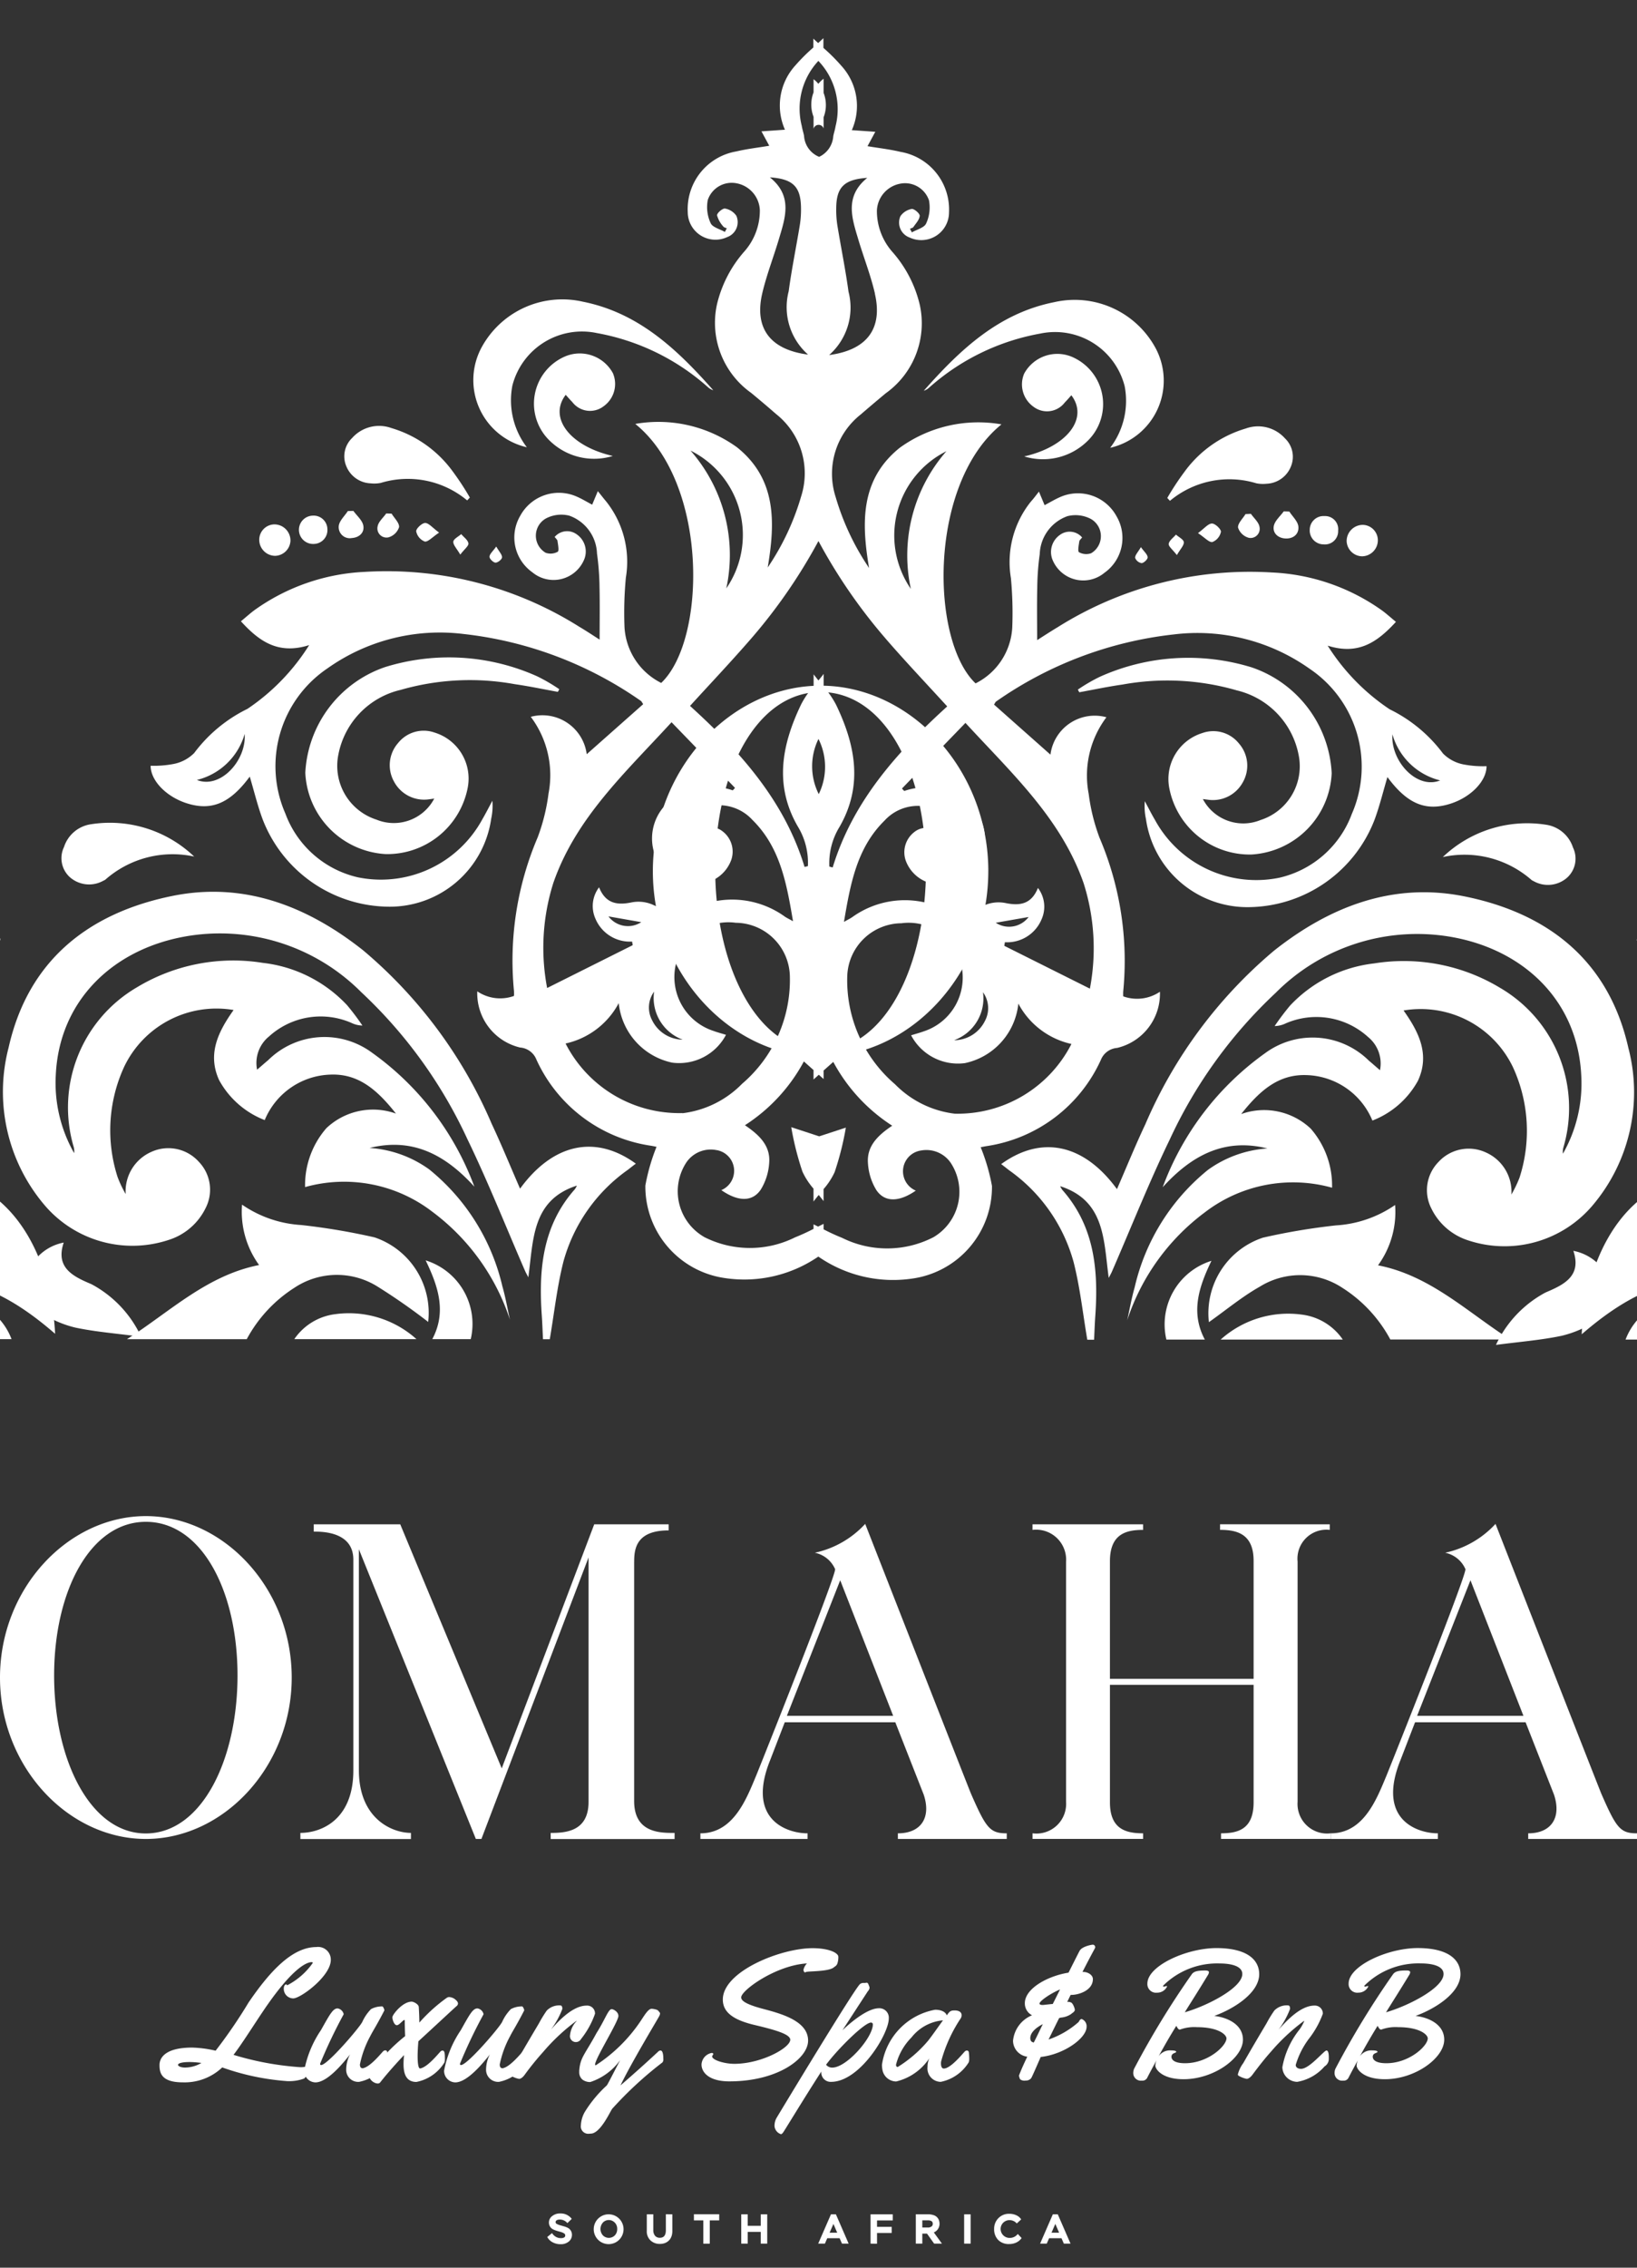 <svg width="65" height="90" fill="none" xmlns="http://www.w3.org/2000/svg"><rect width="100%" height="100%" fill="#333333" stroke="none"/><g clip-path="url(#clip0)" fill="#fff"><path d="M26.069 45.515c-.038-.007-.136-.03-.233-.045a5.943 5.943 0 01-4.538-3.42.757.757 0 00-.647-.476 2.21 2.21 0 01-1.7-2.23 1.619 1.619 0 001.457.183 1.864 1.864 0 000-.2 12.46 12.46 0 01.943-6.098c.21-.56.354-1.142.429-1.735a3.85 3.85 0 00-.705-3.045 1.774 1.774 0 012.222 1.484l2.242-1.986c-.051-.075-.063-.107-.081-.122a15.203 15.203 0 00-7.06-2.664A7.71 7.71 0 0013 26.528a4.684 4.684 0 00-1.668 5.763 4.029 4.029 0 002.884 2.529 4.582 4.582 0 004.936-2.304c.141-.242.266-.49.399-.736a2.4 2.4 0 01-.047.712 4.066 4.066 0 01-4.054 3.493 5.414 5.414 0 01-5.026-3.48c-.201-.545-.337-1.114-.507-1.683-.791 1.073-1.531 1.375-2.521 1.052-.81-.266-1.415-.9-1.415-1.483.299.01.597-.013.89-.067.318-.056.61-.209.839-.437a5.832 5.832 0 012.116-1.754 8.46 8.46 0 002.45-2.53c-1.241.393-1.992-.162-2.71-.945.197-.162.361-.311.538-.443a8.155 8.155 0 014.39-1.519c2.993-.18 5.968.581 8.506 2.178.303.18.597.376.809.512 0-.679.011-1.376-.004-2.075a10.41 10.41 0 00-.1-1.34 1.657 1.657 0 00-1.1-1.505 1.31 1.31 0 00-.92.106.785.785 0 00-.019 1.366.583.583 0 00.479-.04c.061-.036.012-.279-.008-.425-.008-.058-.073-.108-.113-.162a.647.647 0 01.879-.102.828.828 0 01.308.957 1.316 1.316 0 01-2.072.548 1.693 1.693 0 01-.486-2.236 1.745 1.745 0 012.24-.772c.204.087.395.204.62.324l.225-.538c.137.169.227.288.323.4a3.84 3.84 0 01.79 3.033c-.062.655-.08 1.313-.054 1.97a2.643 2.643 0 001.457 2.209c1.798-1.7 1.887-7.921-1.029-10.28a5.332 5.332 0 014.036.926c1.582 1.264 1.522 2.993 1.222 4.773a10.01 10.01 0 001.327-2.82 3 3 0 00-.995-3.271 46.696 46.696 0 00-.993-.842 3.41 3.41 0 01-1.351-3.52 4.859 4.859 0 011.083-2.088 2.451 2.451 0 00.617-1.644 1.133 1.133 0 00-.927-1.064 1.002 1.002 0 00-1.14.662c-.06.31-.02.632.113.919.072.166.369.237.566.35l.074-.144c-.045-.022-.11-.032-.135-.069a1.087 1.087 0 01-.25-.445c-.007-.09.22-.286.317-.27a.692.692 0 01.449.287.63.63 0 01-.364.846 1.1 1.1 0 01-1.566-.995 2.322 2.322 0 011.923-2.404c.425-.101.862-.15 1.314-.226l-.31-.572.933-.065a2.361 2.361 0 01.405-2.542 7.42 7.42 0 01.723-.722v-.35l.19.175c.07-.064.14-.128.209-.194V1.9c.257.224.499.466.723.723a2.36 2.36 0 01.405 2.542l.933.065-.31.572c.451.076.89.124 1.314.226a2.32 2.32 0 011.922 2.402 1.1 1.1 0 01-1.566.996.631.631 0 01-.364-.845.693.693 0 01.449-.288c.097-.015.323.182.318.271-.01.155-.153.302-.251.446-.025.036-.088.046-.135.069l.074.144c.196-.114.491-.184.566-.352.133-.287.173-.608.114-.919a1.003 1.003 0 00-1.141-.662 1.133 1.133 0 00-.927 1.064A2.452 2.452 0 0035.436 10a4.859 4.859 0 011.083 2.088 3.411 3.411 0 01-1.35 3.521 66.75 66.75 0 00-.993.841 2.998 2.998 0 00-.996 3.272 10.02 10.02 0 001.328 2.82c-.3-1.78-.36-3.506 1.222-4.774a5.33 5.33 0 014.036-.926c-2.913 2.36-2.828 8.576-1.029 10.28a2.64 2.64 0 001.456-2.208 14.79 14.79 0 00-.053-1.97 3.84 3.84 0 01.79-3.033c.1-.11.19-.23.323-.4l.225.538c.224-.118.416-.235.62-.323a1.745 1.745 0 012.24.771 1.694 1.694 0 01-.486 2.237 1.317 1.317 0 01-2.072-.549.827.827 0 01.308-.957.647.647 0 01.879.103c-.039.054-.106.104-.113.162-.02.146-.07.389-.008.424a.582.582 0 00.479.04.786.786 0 00-.019-1.366 1.313 1.313 0 00-.92-.106 1.656 1.656 0 00-1.101 1.505 10.29 10.29 0 00-.099 1.34c-.016.697-.004 1.396-.004 2.075.215-.136.51-.33.81-.51A14.341 14.341 0 0150.5 22.72c1.58.07 3.105.597 4.39 1.518.176.131.34.28.538.442-.719.78-1.47 1.338-2.71.945a8.446 8.446 0 002.462 2.526 5.838 5.838 0 012.117 1.754c.228.229.52.382.839.438.293.054.591.076.89.065 0 .584-.608 1.219-1.414 1.483-.99.324-1.73.021-2.522-1.051-.169.566-.306 1.138-.507 1.683a5.414 5.414 0 01-5.026 3.48 4.066 4.066 0 01-4.054-3.493 2.398 2.398 0 01-.047-.712c.133.242.257.495.4.736a4.58 4.58 0 004.935 2.303 4.03 4.03 0 002.884-2.53 4.683 4.683 0 00-1.668-5.761 7.709 7.709 0 00-5.398-1.367 15.192 15.192 0 00-7.059 2.664c-.022.014-.034.046-.08.121l2.24 1.986a1.772 1.772 0 012.223-1.484 3.85 3.85 0 00-.704 3.045c.075.593.219 1.175.429 1.735a12.45 12.45 0 01.942 6.097 1.864 1.864 0 000 .2 1.618 1.618 0 001.457-.183 2.21 2.21 0 01-1.7 2.23.756.756 0 00-.646.477 5.942 5.942 0 01-4.538 3.42c-.098.016-.196.037-.233.044.201.496.352 1.01.448 1.537a3.671 3.671 0 01-3.145 3.673 5.208 5.208 0 01-3.75-.87 5.195 5.195 0 01-3.722.851 3.672 3.672 0 01-3.146-3.672c.096-.525.244-1.04.444-1.536zM9.715 29.129a2.624 2.624 0 01-1.896 1.826c.932.373 1.972-.777 1.896-1.826zm47.47 1.844a2.623 2.623 0 01-1.896-1.827c-.077 1.05.964 2.201 1.895 1.827zm-35.21 4.057a8.52 8.52 0 00-.25 4.182l3.398-1.7-.025-.143a1.483 1.483 0 01-1.456-.91 1.227 1.227 0 01.145-1.243c.258.641.71.72 1.295.597a1.42 1.42 0 01.875.11 2.2 2.2 0 001.78.038 3.581 3.581 0 013.416.41c.081.059.175.1.335.19-.255-1.508-.511-2.936-1.611-4.019a1.79 1.79 0 00-2.7.064.846.846 0 00.133 1.32c.068-.302.19-.592.356-.854a.756.756 0 011.028-.076 1.01 1.01 0 01.345 1.123 1.44 1.44 0 01-1.25.953 1.583 1.583 0 01-1.555-.696 1.927 1.927 0 01.656-2.788 2.636 2.636 0 012.205-.22l.09-.098-2.52-2.606c-1.83 1.996-3.792 3.788-4.69 6.366zm3.49 1.569l-1.305-.229a.97.97 0 001.302.229h.003zm.507 2.757a1.075 1.075 0 00-.075 1.143 1.376 1.376 0 001.209.763 1.766 1.766 0 01-1.134-1.904v-.002zm1.446-21.473a6.282 6.282 0 011.421 5.469 3.74 3.74 0 00-1.421-5.469zm3.155-10.841c.918.742.605 1.608.35 2.462-.213.714-.486 1.412-.656 2.136-.324 1.388.313 2.238 1.819 2.433a2.508 2.508 0 01-.77-2.513c.119-.885.301-1.763.445-2.644.034-.222.048-.446.044-.67-.01-.834-.315-1.147-1.236-1.207l.004.003zm1.923-4.626A2.78 2.78 0 0031.836 5c.02.13.065.258.09.389a.964.964 0 00.6.836.979.979 0 00.56-.818c.024-.13.07-.258.09-.39a2.775 2.775 0 00-.683-2.602l.004.001zm2.246 9.241c-.167-.723-.442-1.421-.656-2.135-.255-.853-.566-1.72.35-2.463-.92.06-1.226.373-1.232 1.204-.005.224.01.448.043.67.144.882.324 1.76.445 2.645a2.509 2.509 0 01-.77 2.513c1.503-.198 2.137-1.048 1.816-2.436l.005.002zm2.845 6.247a3.738 3.738 0 00-1.421 5.467 6.282 6.282 0 011.418-5.469l.003.002zm-2.399 7.466a21.386 21.386 0 01-2.69-3.898 21.417 21.417 0 01-2.679 3.88c-.772.89-1.583 1.746-2.42 2.664 1.966 1.788 3.742 3.745 4.548 6.391l.132-.033a2.763 2.763 0 00-.404-1.578c-.949-1.646-.623-3.262.137-4.844.135-.259.3-.5.494-.717v-.472c.061.08.126.162.191.243.072-.086.142-.17.207-.26v.508c.193.219.36.46.495.718.76 1.582 1.085 3.197.136 4.844a2.76 2.76 0 00-.404 1.578l.132.033c.809-2.646 2.582-4.604 4.548-6.391-.843-.922-1.654-1.777-2.426-2.668l.003.002zm-2.679 6.149a2.468 2.468 0 00-.01-2.192 2.463 2.463 0 00.007 2.183l.003.009zm10.519 3.535c-.899-2.578-2.86-4.368-4.693-6.364l-2.521 2.605.09.098a2.634 2.634 0 012.205.22 1.925 1.925 0 01.656 2.787 1.582 1.582 0 01-1.555.697 1.441 1.441 0 01-1.25-.953 1.011 1.011 0 01.346-1.123.756.756 0 011.027.075c.167.263.288.552.357.855a.845.845 0 00.133-1.32 1.79 1.79 0 00-2.7-.064c-1.1 1.081-1.356 2.508-1.612 4.02.162-.091.254-.134.335-.192a3.582 3.582 0 013.418-.41 2.203 2.203 0 001.78-.037c.272-.128.578-.167.874-.11.585.123 1.037.044 1.295-.597a1.226 1.226 0 01.145 1.244 1.482 1.482 0 01-1.457.91l-.023.143 3.398 1.699a8.52 8.52 0 00-.25-4.188l.002.005zm-5.13 6.23a1.37 1.37 0 001.209-.762 1.075 1.075 0 00-.076-1.142 1.764 1.764 0 01-1.135 1.899l.002.005zm1.64-4.662a.97.97 0 001.305-.228l-1.305.228zm3.009 4.812a3.161 3.161 0 01-2.112-1.603 2.692 2.692 0 01-2.121 2.362 2.103 2.103 0 01-2.137-1.104c.17-.053.34-.098.503-.157a2.246 2.246 0 001.48-2.676 2.142 2.142 0 00-2.37-1.614 2.17 2.17 0 00-2.147 2.064 5.423 5.423 0 001.896 4.326 3.984 3.984 0 002.37 1.168 5.07 5.07 0 004.636-2.771l.002.005zm-14.603 7.652a4.016 4.016 0 003.625.022c.25-.1.495-.212.734-.337v-.18l.181.09c.073-.036.145-.073.218-.108v.216c.239.125.484.238.734.338a4.018 4.018 0 003.625-.023 2.09 2.09 0 00.69-2.952 1.17 1.17 0 00-1.178-.491.833.833 0 00-.21 1.592c-.657.456-1.231.476-1.567-.023a2.298 2.298 0 01-.333-1.078c-.048-.679.413-1.105.964-1.475a6.877 6.877 0 01-2.34-2.532l-.385.342v.337l-.19-.169-.209.188v-.375l-.384-.342a6.877 6.877 0 01-2.34 2.532c.55.372 1.012.797.964 1.475-.02.382-.135.752-.334 1.078-.336.5-.91.48-1.567.023a.833.833 0 00-.21-1.592 1.171 1.171 0 00-1.178.491 2.09 2.09 0 00.688 2.949l.002.004zm-.848-4.904c.9-.108 1.735-.52 2.369-1.168a5.421 5.421 0 001.896-4.326 2.17 2.17 0 00-2.147-2.065 2.14 2.14 0 00-2.37 1.614 2.246 2.246 0 001.48 2.676c.161.06.333.104.503.157a2.104 2.104 0 01-2.137 1.104 2.692 2.692 0 01-2.122-2.362 3.163 3.163 0 01-2.111 1.603 5.069 5.069 0 004.638 2.761v.006z"/><path d="M19.953 51.07c.122.43.198.87.295 1.305a8.732 8.732 0 00-3.074-4.278 5.75 5.75 0 00-5.06-.984 3.441 3.441 0 01.848-2.341 2.697 2.697 0 012.76-.576c-.728-.921-1.476-1.593-2.603-1.547a2.92 2.92 0 00-2.608 1.805 3.5 3.5 0 01-1.81-1.585c-.478-1.042-.032-1.93.574-2.784a4.06 4.06 0 00-4.347 2.258 6.035 6.035 0 00-.258 4.374c.088.232.195.457.32.673A1.71 1.71 0 016 45.72a1.625 1.625 0 011.89.384 1.596 1.596 0 01.28 1.831 2.451 2.451 0 01-1.488 1.28 4.58 4.58 0 01-4.95-1.43 6.942 6.942 0 01-1.39-6.21c.778-3.464 3.182-5.345 6.507-6.018 2.827-.572 5.34.396 7.563 2.154a18.507 18.507 0 015.112 6.892c.396.842.748 1.706 1.126 2.572 1.309-1.794 2.993-2.157 4.597-.992-.109.08-.21.161-.314.242a6.597 6.597 0 00-2.56 3.641c-.256 1.01-.367 2.055-.543 3.084h-.27c-.015-.311-.025-.623-.047-.935-.129-1.82.025-3.566 1.312-5.016a.778.778 0 00.081-.145c-1.79.576-1.723 2.143-1.928 3.64-.061-.12-.096-.179-.124-.242-.763-1.753-1.468-3.534-2.3-5.252a18.716 18.716 0 00-4.208-5.821 7.917 7.917 0 00-7.043-2.203c-2.845.525-4.95 2.551-5.088 5.489a5.63 5.63 0 00.729 3.1.658.658 0 00-.022-.26 5.522 5.522 0 012.514-6.32 7.405 7.405 0 015.005-.97c1.277.145 2.46.74 3.339 1.677.217.259.421.529.61.81a1.057 1.057 0 01-.438-.106 3.048 3.048 0 00-3.269.538 1.355 1.355 0 00-.475 1.32c.175-.15.305-.266.439-.377a3.177 3.177 0 014.126-.297 11.366 11.366 0 014.063 5.317c-1.127-1.239-2.427-1.968-4.16-1.537.852.055 1.67.35 2.363.848a8.42 8.42 0 012.913 4.662z"/><path d="M9.61 47.809a4.612 4.612 0 002.347.809c.98.108 1.952.272 2.913.49a3.162 3.162 0 012.132 3.356 24.467 24.467 0 00-2.023-1.41 3.042 3.042 0 00-3.282.05 5.501 5.501 0 00-1.9 2.046H5.04c1.693-1.077 3.168-2.535 5.248-2.943a3.597 3.597 0 01-.677-2.398zm-12.432 3.86a2.545 2.545 0 013.28 1.478h-7.812l2.623-.856c.636-.209 1.263-.455 1.909-.622z"/><path d="M13.305 52.157a4.013 4.013 0 013.231.99h-4.85a2.31 2.31 0 011.62-.99zm3.597-2.135a2.642 2.642 0 011.79 3.125h-1.527c.578-1.085.23-2.104-.263-3.125zm-1.246-18.984a1.332 1.332 0 01.15-1.548 1.301 1.301 0 011.456-.414 1.91 1.91 0 011.312 2.175 3.253 3.253 0 01-3.262 2.646 3.389 3.389 0 01-3.189-3.228 4.685 4.685 0 013.177-4.197 8.556 8.556 0 016.037.373c.302.149.592.318.87.508l-.056.106c-.571-.104-1.14-.224-1.713-.306a9.937 9.937 0 00-4.53.227 3.27 3.27 0 00-2.473 2.572 2.241 2.241 0 001.512 2.577 1.814 1.814 0 002.295-.834l-.182.024a1.352 1.352 0 01-1.404-.68zM-3.406 50.822a1.693 1.693 0 01.89-1.805 2.694 2.694 0 01-1.991-1.17 7.995 7.995 0 00-.956-.935 6.06 6.06 0 014.092-.036c2.228.809 3.42 3.344 3.56 6.06-1.63-1.413-3.376-2.411-5.595-2.114zm2.889-.793a2.547 2.547 0 00-2.446-2.347c.507.272.987.592 1.433.955.382.43.721.896 1.013 1.392zm19.673-36.302a3.65 3.65 0 013.988-1.753c2.22.442 3.753 1.903 5.178 3.514a.549.549 0 01-.213-.123 9.028 9.028 0 00-4.413-2.147 2.853 2.853 0 00-3.351 2.085 3.076 3.076 0 00.574 2.448 2.734 2.734 0 01-1.763-4.024z"/><path d="M5.604 53.052c-.953-.126-1.788-.19-2.601-.36a4.207 4.207 0 01-1.343-.577 1.261 1.261 0 01-.595-1.505 1.915 1.915 0 011.465-1.295c-.32.947.297 1.308 1.001 1.609.042.018.081.034.123.055a4.52 4.52 0 011.95 2.073zm18.73-34.956a2.522 2.522 0 01-2.482-.582 2.04 2.04 0 01.6-3.374 1.497 1.497 0 011.884.67 1.087 1.087 0 01-.366 1.312.883.883 0 01-1.243-.162c-.09-.092-.174-.19-.265-.29-.702.923.192 2.046 1.872 2.426zM4.186 34.91a.484.484 0 01-.081.043 1.156 1.156 0 01-1.336-.144 1.017 1.017 0 01-.228-1.192 1.326 1.326 0 011.08-.906 4.848 4.848 0 014.089 1.284 4.037 4.037 0 00-3.524.914zM14.72 19.183a1.088 1.088 0 01-.971-.684 1.007 1.007 0 01.233-1.116 1.434 1.434 0 011.56-.394c.983.29 1.841.9 2.441 1.73.244.33.468.673.673 1.028l-.106.114a3.68 3.68 0 00-3.428-.696 1.301 1.301 0 01-.402.018zm-3.187 2.282a.627.627 0 01-.614.595.638.638 0 01-.625-.632.611.611 0 01.587-.616.64.64 0 01.652.653zM13 21a.55.55 0 01-.55.588.561.561 0 11-.037-1.123.547.547 0 01.587.536zm.973.353a.44.44 0 01-.523-.473c.02-.209.234-.399.362-.598l.22-.005c.137.191.353.368.393.579.055.28-.16.478-.452.497zm1.577-.968c.108.18.313.37.296.537a.624.624 0 01-.424.405.362.362 0 01-.428-.435c.031-.186.222-.343.341-.514l.214.007zm1.886.753c-.271.18-.442.378-.572.354a.551.551 0 01-.338-.404c-.011-.105.228-.332.356-.332.146.002.293.192.554.382zm1.164.427c.014.1-.158.228-.324.447-.14-.243-.286-.384-.276-.514.01-.108.202-.201.314-.3.1.121.266.234.285.367zm1.333.555c0 .08-.17.215-.26.21-.088-.005-.242-.156-.236-.236.005-.11.133-.213.267-.404.117.205.233.32.23.43zM-.287 37.532c-.065.007-.22-.178-.209-.26.015-.11.148-.207.292-.385.107.198.235.323.213.424a.393.393 0 01-.296.22zm40.354 8.912c-.103-.081-.206-.162-.313-.243 1.605-1.164 3.288-.801 4.597.993.378-.868.728-1.731 1.126-2.573a18.524 18.524 0 015.112-6.892c2.22-1.757 4.736-2.725 7.563-2.153 3.324.672 5.729 2.555 6.506 6.017a6.943 6.943 0 01-1.39 6.21 4.58 4.58 0 01-4.949 1.432 2.455 2.455 0 01-1.488-1.28 1.596 1.596 0 01.28-1.832 1.626 1.626 0 011.89-.384 1.709 1.709 0 011.012 1.67c.125-.216.233-.44.323-.673a6.04 6.04 0 00-.258-4.374 4.063 4.063 0 00-4.347-2.258c.607.854 1.052 1.743.573 2.785a3.5 3.5 0 01-1.81 1.584 2.92 2.92 0 00-2.607-1.804c-1.127-.045-1.875.626-2.604 1.546a2.699 2.699 0 012.76.576c.567.65.87 1.486.849 2.347a5.75 5.75 0 00-5.06.984 8.728 8.728 0 00-3.075 4.278c.097-.436.174-.877.296-1.305a8.418 8.418 0 012.912-4.666 4.54 4.54 0 012.362-.849c-1.73-.432-3.032.297-4.16 1.538a11.374 11.374 0 014.064-5.318 3.18 3.18 0 014.126.298c.133.11.264.227.438.377a1.356 1.356 0 00-.475-1.32 3.05 3.05 0 00-3.27-.538 1.055 1.055 0 01-.438.105c.19-.28.393-.55.61-.81a5.413 5.413 0 013.339-1.676 7.402 7.402 0 015.005.971 5.523 5.523 0 012.515 6.32.647.647 0 00-.022.261 5.631 5.631 0 00.728-3.1c-.14-2.94-2.243-4.965-5.088-5.49a7.918 7.918 0 00-7.043 2.203 18.711 18.711 0 00-4.207 5.82c-.832 1.72-1.537 3.5-2.301 5.254-.028.063-.062.122-.124.242-.205-1.497-.138-3.063-1.928-3.64.022.05.05.098.081.143 1.287 1.451 1.441 3.196 1.313 5.017-.022.31-.032.623-.047.934h-.27c-.176-1.029-.287-2.074-.544-3.083a6.595 6.595 0 00-2.562-3.644z"/><path d="M50.136 49.123c.96-.22 1.933-.383 2.912-.49a4.61 4.61 0 002.347-.81 3.597 3.597 0 01-.678 2.395c2.081.405 3.556 1.867 5.248 2.943h-4.76a5.506 5.506 0 00-1.9-2.047 3.04 3.04 0 00-3.281-.05c-.718.405-1.363.946-2.023 1.41a3.161 3.161 0 012.135-3.35zm17.691 2.564c.647.169 1.272.414 1.908.623l2.624.855h-7.813a2.543 2.543 0 013.28-1.478z"/><path d="M51.7 52.175a2.311 2.311 0 011.618.99h-4.85a4.014 4.014 0 013.232-.99zm-3.598-2.135c-.492 1.022-.84 2.04-.262 3.125h-1.527a2.641 2.641 0 011.79-3.125zm-14.516-5.287c-.102.6-.251 1.19-.445 1.766a2.815 2.815 0 01-.44.674v.476a8.297 8.297 0 00-.192-.243 5.687 5.687 0 00-.207.261v-.512a2.83 2.83 0 01-.439-.674 11.575 11.575 0 01-.445-1.766l1.11.364 1.058-.346zM32.702 5.1a.206.206 0 00-.398.017v-.48a1.346 1.346 0 010-.971v-.523a1.1 1.1 0 01.19.184c.06-.076.13-.144.208-.202v.56a1.34 1.34 0 010 .971V5.1zm16.395 22.296a9.928 9.928 0 00-4.53-.227c-.574.081-1.143.202-1.713.306l-.056-.106c.277-.19.568-.36.87-.507a8.552 8.552 0 016.036-.374 4.685 4.685 0 013.173 4.199 3.387 3.387 0 01-3.188 3.227 3.252 3.252 0 01-3.262-2.645 1.908 1.908 0 011.311-2.175 1.302 1.302 0 011.456.413 1.332 1.332 0 01.15 1.548 1.351 1.351 0 01-1.4.681l-.182-.023a1.813 1.813 0 002.29.832 2.241 2.241 0 001.513-2.578 3.27 3.27 0 00-2.468-2.57zm17.276 19.498a6.058 6.058 0 014.09.038 7.934 7.934 0 00-.955.934 2.69 2.69 0 01-1.991 1.17 1.693 1.693 0 01.89 1.806c-2.219-.298-3.965.7-5.603 2.113.147-2.717 1.34-5.252 3.569-6.06zm.161 1.76a9.03 9.03 0 011.432-.955 2.547 2.547 0 00-2.445 2.347 8.854 8.854 0 011.014-1.393v.001zM36.68 15.508c1.428-1.612 2.96-3.075 5.179-3.515a3.651 3.651 0 013.987 1.753 2.734 2.734 0 01-1.764 4.026 3.075 3.075 0 00.574-2.448 2.852 2.852 0 00-3.351-2.085 9.029 9.029 0 00-4.413 2.146.555.555 0 01-.211.123z"/><path d="M63.345 52.44a4.234 4.234 0 01-1.343.576c-.814.17-1.649.235-2.602.36a4.518 4.518 0 011.95-2.07c.04-.02.081-.037.123-.055.703-.302 1.32-.662 1-1.608a1.916 1.916 0 011.466 1.294 1.263 1.263 0 01-.594 1.503zM42.276 15.978a.885.885 0 01-1.243.162 1.088 1.088 0 01-.366-1.313 1.498 1.498 0 011.884-.67 2.041 2.041 0 01.6 3.375 2.522 2.522 0 01-2.482.582c1.68-.38 2.574-1.503 1.871-2.427-.09.102-.173.198-.264.29zm18.621 18.994a.564.564 0 01-.081-.044 4.036 4.036 0 00-3.527-.913 4.85 4.85 0 014.088-1.285 1.327 1.327 0 011.081.906 1.017 1.017 0 01-.228 1.192 1.154 1.154 0 01-1.333.144zM47.023 18.737a4.628 4.628 0 012.441-1.73 1.434 1.434 0 011.56.393 1.007 1.007 0 01.233 1.116 1.086 1.086 0 01-.97.683 1.317 1.317 0 01-.405-.019 3.68 3.68 0 00-3.427.697l-.106-.114c.205-.355.43-.697.674-1.026zm7.687 2.709a.638.638 0 01-.626.633.628.628 0 01-.613-.596.643.643 0 01.652-.652.612.612 0 01.587.615zm-1.577-.386a.523.523 0 01-.577.545.551.551 0 01-.55-.587.547.547 0 01.587-.536.52.52 0 01.54.579zm-1.939-.76c.127.2.34.39.36.598.03.299-.203.493-.522.473-.293-.019-.507-.218-.453-.496.041-.21.256-.387.394-.58l.22.006zm-1.184.608a.363.363 0 01-.427.436.622.622 0 01-.424-.405c-.017-.167.189-.357.296-.536l.215-.01c.119.171.309.33.34.515zm-1.531.199a.553.553 0 01-.339.405c-.13.023-.3-.175-.572-.354.26-.191.405-.38.555-.38.127-.002.367.225.356.33zm-1.474.41c.01.13-.136.27-.275.514-.168-.219-.34-.347-.324-.447.02-.134.184-.243.287-.367.11.1.302.191.312.3zm-1.673.833a.335.335 0 01-.26-.211c-.004-.11.114-.225.23-.425.134.189.261.29.267.405.006.075-.15.226-.237.23zm19.96 15.2a.396.396 0 01-.296-.221c-.022-.098.106-.226.213-.425.144.178.278.274.291.386.012.083-.143.267-.208.26zm-26.05-2.974c0 4.066-3.103 7.363-6.659 7.363-3.555 0-6.66-3.3-6.66-7.363 0-4.063 3.105-7.363 6.66-7.363 3.556 0 6.66 3.298 6.66 7.363zm-2.475-.099c0-3.85-1.63-7.012-4.184-7.012-2.534 0-4.185 3.163-4.185 7.012 0 3.85 1.65 7.21 4.185 7.21 2.554 0 4.185-3.358 4.185-7.211v.001zM11.583 66.578c0 3.535-2.7 6.406-5.792 6.406C2.7 72.984 0 70.114 0 66.578c0-3.537 2.7-6.407 5.791-6.407 3.093 0 5.792 2.87 5.792 6.407zm-2.152-.081c0-3.349-1.419-6.099-3.641-6.099-2.204 0-3.641 2.75-3.641 6.099 0 3.348 1.434 6.269 3.64 6.269 2.223-.004 3.642-2.923 3.642-6.273v.004zm15.749-4.515v9.499c0 1.28 1.06 1.264 1.606 1.264v.242h-4.92v-.242c.581 0 1.503-.051 1.503-1.23v-9.703l-4.253 11.171h-.222L14.25 61.487v8.763c0 1.93 1.315 2.494 2.067 2.494v.243h-4.39v-.243c.82 0 2.103-.512 2.103-2.478v-8.369c0-1.127-1.28-1.11-1.572-1.11v-.291h3.434l4.03 9.686 3.673-9.686h2.956v.243c-1.301-.003-1.37.748-1.37 1.243zm14.795 10.779v.222h-4.323v-.222c.907 0 1.334-.614 1.025-1.537l-1.127-2.87h-4.39l-.58 1.504c-.958 2.374.682 2.903 1.486 2.903v.222H27.81v-.222c1.316 0 1.829-1.366 2.221-2.305.12-.29 3.212-8.03 3.127-8.183a1.121 1.121 0 00-.803-.648 3.803 3.803 0 001.999-1.145s4.167 10.643 4.202 10.711c.598 1.366.752 1.57 1.418 1.57zm-4.51-4.663l-2.103-5.381-2.118 5.381h4.221zm16.058-6.132v9.547a1.173 1.173 0 001.316 1.247v.222h-4.356v-.222c.666 0 1.294-.154 1.294-1.23v-4.663h-5.705v4.663c0 1.076.647 1.23 1.316 1.23v.222h-4.39v-.222a1.178 1.178 0 001.332-1.247v-9.53a1.192 1.192 0 00-1.333-1.265v-.222h4.391v.222c-.667 0-1.316.154-1.316 1.247v4.664h5.705v-4.682c0-1.075-.666-1.23-1.332-1.23v-.221H52.8v.222a1.15 1.15 0 00-1.278 1.248z"/><path d="M65 72.761v.222h-4.32v-.222c.905 0 1.332-.614 1.024-1.537l-1.127-2.87h-4.39l-.58 1.504c-.957 2.374.683 2.903 1.486 2.903v.222h-4.254v-.222c1.315 0 1.828-1.366 2.22-2.305.12-.29 3.212-8.03 3.127-8.183a1.121 1.121 0 00-.803-.648 3.802 3.802 0 001.999-1.145s4.168 10.643 4.202 10.711c.597 1.366.752 1.57 1.418 1.57zm-4.509-4.663l-2.104-5.381-2.118 5.381h4.222zM11.646 79.312a.378.378 0 01-.378-.384c0-.121.056-.171.092-.171.021 0 .035.014.039.038.407-.21.758-.515 1.02-.89 0-.02-.014-.032-.041-.032-.237 0-.838.314-1.954 1.98-.452.675-.81 1.25-1.151 1.7.842.258 1.71.42 2.589.485a.946.946 0 00.562-.125.033.033 0 01.03.023v.013a.095.095 0 01-.013.046c-.1.18-.22.346-.36.496a1.72 1.72 0 01-.682.104 9.754 9.754 0 01-2.575-.543 2.171 2.171 0 01-1.568.592c-.877 0-.922-.404-.922-.69 0-.284.227-.69 1.295-.69.314.009.626.05.932.124.474-.613.911-1.253 1.311-1.916.866-1.27 1.748-2.198 2.691-2.198a.503.503 0 01.572.51c.002.644-1.2 1.528-1.49 1.528zm-4.114 2.526c-.339 0-.463.057-.463.111s.12.107.269.107c.232 0 .46-.063.66-.182a3.546 3.546 0 00-.466-.036z"/><path d="M15.39 81.697a.383.383 0 01-.022.154 1.697 1.697 0 01-1.106.773.477.477 0 01-.516-.46 1.32 1.32 0 01.152-.628c-.346.44-.925 1.11-1.375 1.11a.456.456 0 01-.443-.467c.108-.574.333-1.12.661-1.603.343-.606.474-.867.664-.867a.296.296 0 01.242.232c-.348.637-.66 1.292-.936 1.963 0 .035.01.053.04.053.25 0 1.515-1.474 1.634-1.71a1.76 1.76 0 01.347-.51.927.927 0 01.449-.107c.035.008.08.115.08.15a.02.02 0 010 .011c-.304.592-.469.835-.554 1.01a3.996 3.996 0 00-.416 1.133c0 .093.031.15.112.15.297-.043.753-.62.816-.678a.128.128 0 01.081-.032.074.074 0 01.075.068c.01.085.015.17.014.255z"/><path d="M16.612 81.016c-.017.213-.029.42-.029.592 0 .285.029.485.097.485.297-.043.752-.62.816-.678a.11.11 0 01.075-.032c.09 0 .094.129.094.329a.404.404 0 01-.018.143 1.683 1.683 0 01-1.113.773c-.43 0-.511-.363-.511-.713 0-.125.01-.25.02-.353-.268.285-.646.699-.95 1.088a.117.117 0 01-.095.039c-.137 0-.328-.14-.328-.282a.27.27 0 01.014-.085 6.773 6.773 0 011.403-1.513 13.084 13.084 0 01-.015-.614c0-.018-.007-.026-.018-.026-.052 0-.201.207-.297.207-.109 0-.176-.228-.176-.303a.18.18 0 01.007-.046c.05-.133.417-.586.76-.586.07 0 .268.096.28.21.013.215.023.425.023.621a6.459 6.459 0 011.092-.985.17.17 0 01.095-.028c.075.005.146.03.208.071.05.04.139.107.139.186a.131.131 0 01-.054.1c-.107.093-1.031.953-1.52 1.4zm4.33.681a.382.382 0 01-.02.153 1.694 1.694 0 01-1.106.774.48.48 0 01-.516-.46c-.002-.219.05-.435.151-.628-.346.44-.925 1.11-1.375 1.11a.455.455 0 01-.442-.467c.108-.574.333-1.12.661-1.603.342-.607.473-.867.663-.867a.296.296 0 01.243.232 19.589 19.589 0 00-.937 1.963c0 .035.01.053.04.053.25 0 1.515-1.474 1.634-1.71a1.74 1.74 0 01.347-.51.92.92 0 01.448-.107c.035.008.081.115.081.15a.02.02 0 010 .011c-.303.592-.469.835-.554 1.01a3.982 3.982 0 00-.417 1.133c0 .093.031.15.113.15.296-.043.753-.62.816-.678a.128.128 0 01.08-.032.074.074 0 01.075.068c.011.084.016.17.015.255z"/><path d="M23.069 80.929a.235.235 0 01-.434-.162.937.937 0 01.261-.557l-.007-.007c-.485.358-.927.77-1.318 1.23-.264.293-.513.6-.745.92-.046.064-.135.153-.216.153a.962.962 0 01-.323-.125.056.056 0 01-.024-.056c.04-.16.112-.309.21-.44.305-.535.616-1.06.927-1.584.093-.175.197-.344.31-.506a.686.686 0 01.538-.204c.07 0 .081.08.081.139a3.322 3.322 0 01-.456.824c.332-.378.884-.956 1.42-.956a.312.312 0 01.333.324 3.436 3.436 0 01-.558 1.007zm.419 3.748c-.035 0-.068.007-.1.007a.295.295 0 01-.324-.332c.01-.183.06-.36.148-.52a4.92 4.92 0 01.883-1.067c.06-.09.209-.39.53-1.004a2.371 2.371 0 01-1.188.871h-.03a.514.514 0 01-.279-.096.379.379 0 01-.128-.314.21.21 0 010-.05c.043-.529.223-.629.69-1.492.331-.517.463-.942.597-.942.066 0 .268.103.268.271 0 .225-.926 1.699-.926 1.927 0 .021.01.03.028.03a6.235 6.235 0 001.788-1.767c.152-.228.297-.475.428-.475.03 0 .226.021.268.081.043.06.068.068.068.11a.317.317 0 01-.047.125c-.06.117-1.105 1.848-1.525 2.726a53.95 53.95 0 001.51-1.353.119.119 0 01.082-.032c.08 0 .11.143.11.34a.184.184 0 01-.036.132 14.809 14.809 0 00-1.989 1.834c-.07.075-.444.94-.826.99zm9.755-6.731c-.042.081-.08.09-.13.131-.209.182-1.042.147-1.114.19a.063.063 0 01-.032.014c-.021 0-.063-.032-.063-.107a.527.527 0 01.137-.25c-1.23.072-2.61 1.067-2.61 1.346 0 .114.116.26.876.46s1.78.493 1.78 1.257c0 .703-1.194 1.618-3.127 1.618-.83 0-1.105-.372-1.105-.668a.493.493 0 01.404-.46c.039 0 .064.018.064.043 0 .025-.046.065-.046.096 0 .14.48.293.88.293 1.077 0 2.221-.635 2.221-.956 0-.225-.622-.396-1.413-.585-.837-.197-1.264-.5-1.264-1.01 0-1.118 2.3-2.039 3.56-2.039.678 0 1.027.197 1.027.342a.791.791 0 01-.045.285zm-.241 4.678a.37.37 0 01-.389-.41c-.696 1.075-1.456 2.338-1.518 2.419-.036.046-.061.068-.086.068a.373.373 0 01-.254-.303.624.624 0 01.08-.343c.117-.196 3.133-5.196 3.318-5.315a.223.223 0 01.127-.042h.067c.021 0 .042-.008.064-.008.035 0 .06.019.088.108a.3.3 0 01.029.092.25.25 0 01-.07.14l-1.008 1.548s.883-.875 1.449-.875a.375.375 0 01.392.405c0 .622-1.158 2.516-2.289 2.516zm1.586-2.354c-.268 0-1.338 1.067-1.787 1.674a.303.303 0 00.247.114c.573 0 1.61-1.196 1.61-1.713a.071.071 0 00-.04-.067.07.07 0 00-.027-.007l-.003-.001zm3.897 1.426a.393.393 0 01-.021.154 1.692 1.692 0 01-1.109.774.533.533 0 01-.526-.596.84.84 0 01.07-.339 2.184 2.184 0 01-1.314.92.56.56 0 01-.55-.485 1.002 1.002 0 01-.015-.178 2.604 2.604 0 012.112-2.184c.272 0 .424.107.463.225.116-.182.173-.197.318-.197.145 0 .269.057.269.186a.23.23 0 01-.05.15 5.825 5.825 0 00-.759 1.674.386.386 0 00-.01.1c0 .088.024.196.113.196.282 0 .78-.631.837-.681a.119.119 0 01.08-.033.073.073 0 01.075.068c.011.082.017.164.017.246zm-2.292-.835c-.298.3-.51.673-.615 1.082 0 .057.02.09.07.09a5.06 5.06 0 001.208-1.046c.162-.204.4-.55.587-.804a1.788 1.788 0 00-1.25.678zm6.79-2.601l.07.004c.166.014.342.128.342.282 0 .453-.566.627-.848.627h-.035l-.137.28c.014 0 .024-.005.039-.005a.32.32 0 01.113.026c.075.029.151.235.151.292 0 .076-.106.126-.15.169a.858.858 0 01-.405.139l-.068.02c-.13.257-.268.543-.42.85a3.5 3.5 0 001.194-.696c.027-.047.063-.118.12-.118a.308.308 0 01.197.304c0 .463-.915 1.106-1.822 1.202-.152.347-.336.771-.375.836a.255.255 0 01-.219.1.266.266 0 01-.052.006c-.089 0-.178-.042-.184-.08a.532.532 0 01-.032-.109.11.11 0 01.01-.046c.07-.182.18-.432.318-.717a.647.647 0 01-.566-.631 1.218 1.218 0 01.755-1.013.53.53 0 01-.286-.478c0-.586.908-1.082 1.735-1.214.25-.496.423-.838.441-.868.092-.17.47-.242.526-.242a.099.099 0 01.092.096.09.09 0 01-.01.043c-.017.035-.162.291-.494.94zm-2.074 2.623c0 .125.063.168.14.179.118-.228.234-.478.358-.728-.391.2-.497.409-.497.549h-.001zm.366-1.367c0 .04.05.057.132.057.025 0 .161-.018.395-.04.103-.2.198-.395.29-.577-.409.175-.816.467-.816.56zm6.938.492c.519.057 1.14.336 1.14.942 0 .728-1.155 1.57-2.356 1.57-.883 0-1.123-.417-1.123-.539a.582.582 0 01.052-.22c-.116.214-.243.445-.378.71a.214.214 0 01-.21.105.302.302 0 01-.34-.302c0-.055.011-.11.03-.162a34.206 34.206 0 012.301-3.768c.081-.1.212-.139.512-.139.081 0 .162.007.162.071a.242.242 0 01-.042.111c-.367.606-.663 1.067-.918 1.477.932-.27 2.285-.981 2.285-1.52 0-.328-.476-.418-.897-.418a3.038 3.038 0 00-2.25.885c0 .03.014.036.035.036.02 0 .08-.025.102-.025.022 0 .022.007.022.02a.43.43 0 01-.396.243.342.342 0 01-.385-.36c0-.706 1.558-1.41 2.741-1.41s1.699.44 1.699 1.04c-.006.761-1.048 1.389-1.786 1.653zm-.69.446a1.645 1.645 0 00-.674.097c-.046 0-.08-.032-.141-.15-.243.389-.456.76-.703 1.207a.552.552 0 01.485-.232c.167 0 .213.028.213.053 0 .06-.188.039-.188.2 0 .096.081.256.54.256.912 0 1.644-.688 1.644-.988-.003-.143-.313-.443-1.176-.443zm5.072 1.556c-.28.324-.663.54-1.084.614a.599.599 0 01-.593-.578 3.337 3.337 0 01.682-1.5 1.64 1.64 0 00.187-.335l-.008-.007a7.892 7.892 0 00-1.317 1.227c-.265.296-.505.607-.738.92-.05.065-.139.154-.223.154a1.032 1.032 0 01-.323-.125.056.056 0 01-.025-.057c.041-.158.113-.308.211-.439.305-.535.615-1.06.927-1.584.092-.175.196-.345.31-.507a.688.688 0 01.537-.204c.08 0 .086.081.086.14a3.323 3.323 0 01-.456.824c.34-.379.884-.956 1.427-.956a.316.316 0 01.331.323 3.653 3.653 0 01-.566 1.01 3.3 3.3 0 00-.511 1.021c0 .114.109.157.21.157.337 0 .91-.728 1.011-.728.102 0 .093.257.093.324a.347.347 0 01-.168.306zm3.61-2.002c.52.057 1.14.336 1.14.942 0 .728-1.154 1.57-2.355 1.57-.883 0-1.123-.417-1.123-.54a.582.582 0 01.052-.22c-.116.214-.243.446-.378.71a.213.213 0 01-.21.106.301.301 0 01-.34-.302c0-.056.01-.11.03-.162a34.21 34.21 0 012.3-3.769c.081-.1.212-.139.512-.139.08 0 .161.007.161.071a.243.243 0 01-.042.111c-.367.606-.663 1.067-.918 1.478.933-.272 2.285-.982 2.285-1.52 0-.33-.476-.42-.897-.42a3.036 3.036 0 00-2.25.886c0 .03.014.036.035.036.021 0 .081-.025.103-.025.022 0 .02.007.02.02a.43.43 0 01-.395.243.342.342 0 01-.385-.36c0-.706 1.558-1.41 2.741-1.41s1.7.44 1.7 1.04c-.006.762-1.048 1.39-1.786 1.654zm-.689.446a1.645 1.645 0 00-.674.097c-.046 0-.08-.032-.141-.15-.243.389-.456.76-.703 1.207a.552.552 0 01.485-.232c.166 0 .213.028.213.053 0 .06-.188.039-.188.2 0 .096.081.256.54.256.912 0 1.644-.688 1.644-.988-.003-.143-.314-.443-1.176-.443zM22.4 88.8a.09.09 0 00.044-.08.093.093 0 00-.048-.082.446.446 0 00-.119-.053l-.156-.045a.986.986 0 01-.157-.06.298.298 0 01-.168-.277.314.314 0 01.127-.25.486.486 0 01.324-.105.54.54 0 01.455.215l-.173.167a.387.387 0 00-.293-.14c-.116 0-.175.036-.175.106a.08.08 0 00.05.068.55.55 0 00.119.048l.157.045a.89.89 0 01.157.06.306.306 0 01.166.281.332.332 0 01-.126.264.476.476 0 01-.314.106.66.66 0 01-.336-.081.51.51 0 01-.204-.205l.189-.156a.43.43 0 00.148.146c.06.036.127.054.196.054a.246.246 0 00.137-.026zm1.175-.337a.592.592 0 111.184.02.592.592 0 01-1.184-.02zm.365-.254a.381.381 0 000 .509.334.334 0 00.472 0 .353.353 0 00.095-.255.344.344 0 00-.207-.329.323.323 0 00-.36.074zm2.756-.329v.666a.623.623 0 01-.027.192.488.488 0 01-.075.145.452.452 0 01-.244.155.597.597 0 01-.146.018.531.531 0 01-.372-.136.493.493 0 01-.15-.385v-.655h.258v.626a.35.35 0 00.068.225.242.242 0 00.195.081c.157 0 .236-.1.236-.302v-.632l.257.003zm.857.242v-.243h1.004v.243h-.374v.924h-.257v-.924h-.373zm2.654.923v-.466h-.518v.466h-.257v-1.164h.257v.457h.518v-.457h.257v1.164h-.257zm2.281 0l.507-1.164h.196l.506 1.164h-.265l-.094-.216h-.49l-.094.216h-.266zm.605-.782l-.152.348h.302l-.15-.348zm1.474.782v-1.164h.882v.243h-.625v.255h.582v.242h-.582v.428l-.257-.004zm2.055 0h-.258V87.88h.471a.72.72 0 01.228.032.331.331 0 01.22.206.429.429 0 01.023.141.368.368 0 01-.227.341l.323.445h-.31l-.284-.398h-.186v.397zm.208-.924h-.208v.285h.217a.242.242 0 00.147-.04.127.127 0 00.051-.108.122.122 0 00-.045-.103.277.277 0 00-.162-.033v-.001zm1.453.924v-1.164h.258v1.164h-.258zm2.129-.384l.153.162a.521.521 0 01-.209.177.658.658 0 01-.286.061.58.58 0 01-.434-.161.599.599 0 01-.162-.437.59.59 0 01.367-.561.577.577 0 01.236-.041.646.646 0 01.282.06.45.45 0 01.189.162l-.175.161a.373.373 0 00-.278-.131.35.35 0 00-.336.486.355.355 0 00.333.219.392.392 0 00.32-.157zm.887.384l.506-1.164h.196l.506 1.164h-.265l-.094-.216h-.49l-.095.216H41.3zm.604-.782l-.151.348h.302l-.15-.348z"/></g><defs><clipPath id="clip0"><path fill="#fff" d="M0 0h65v89.072H0z"/></clipPath></defs></svg>